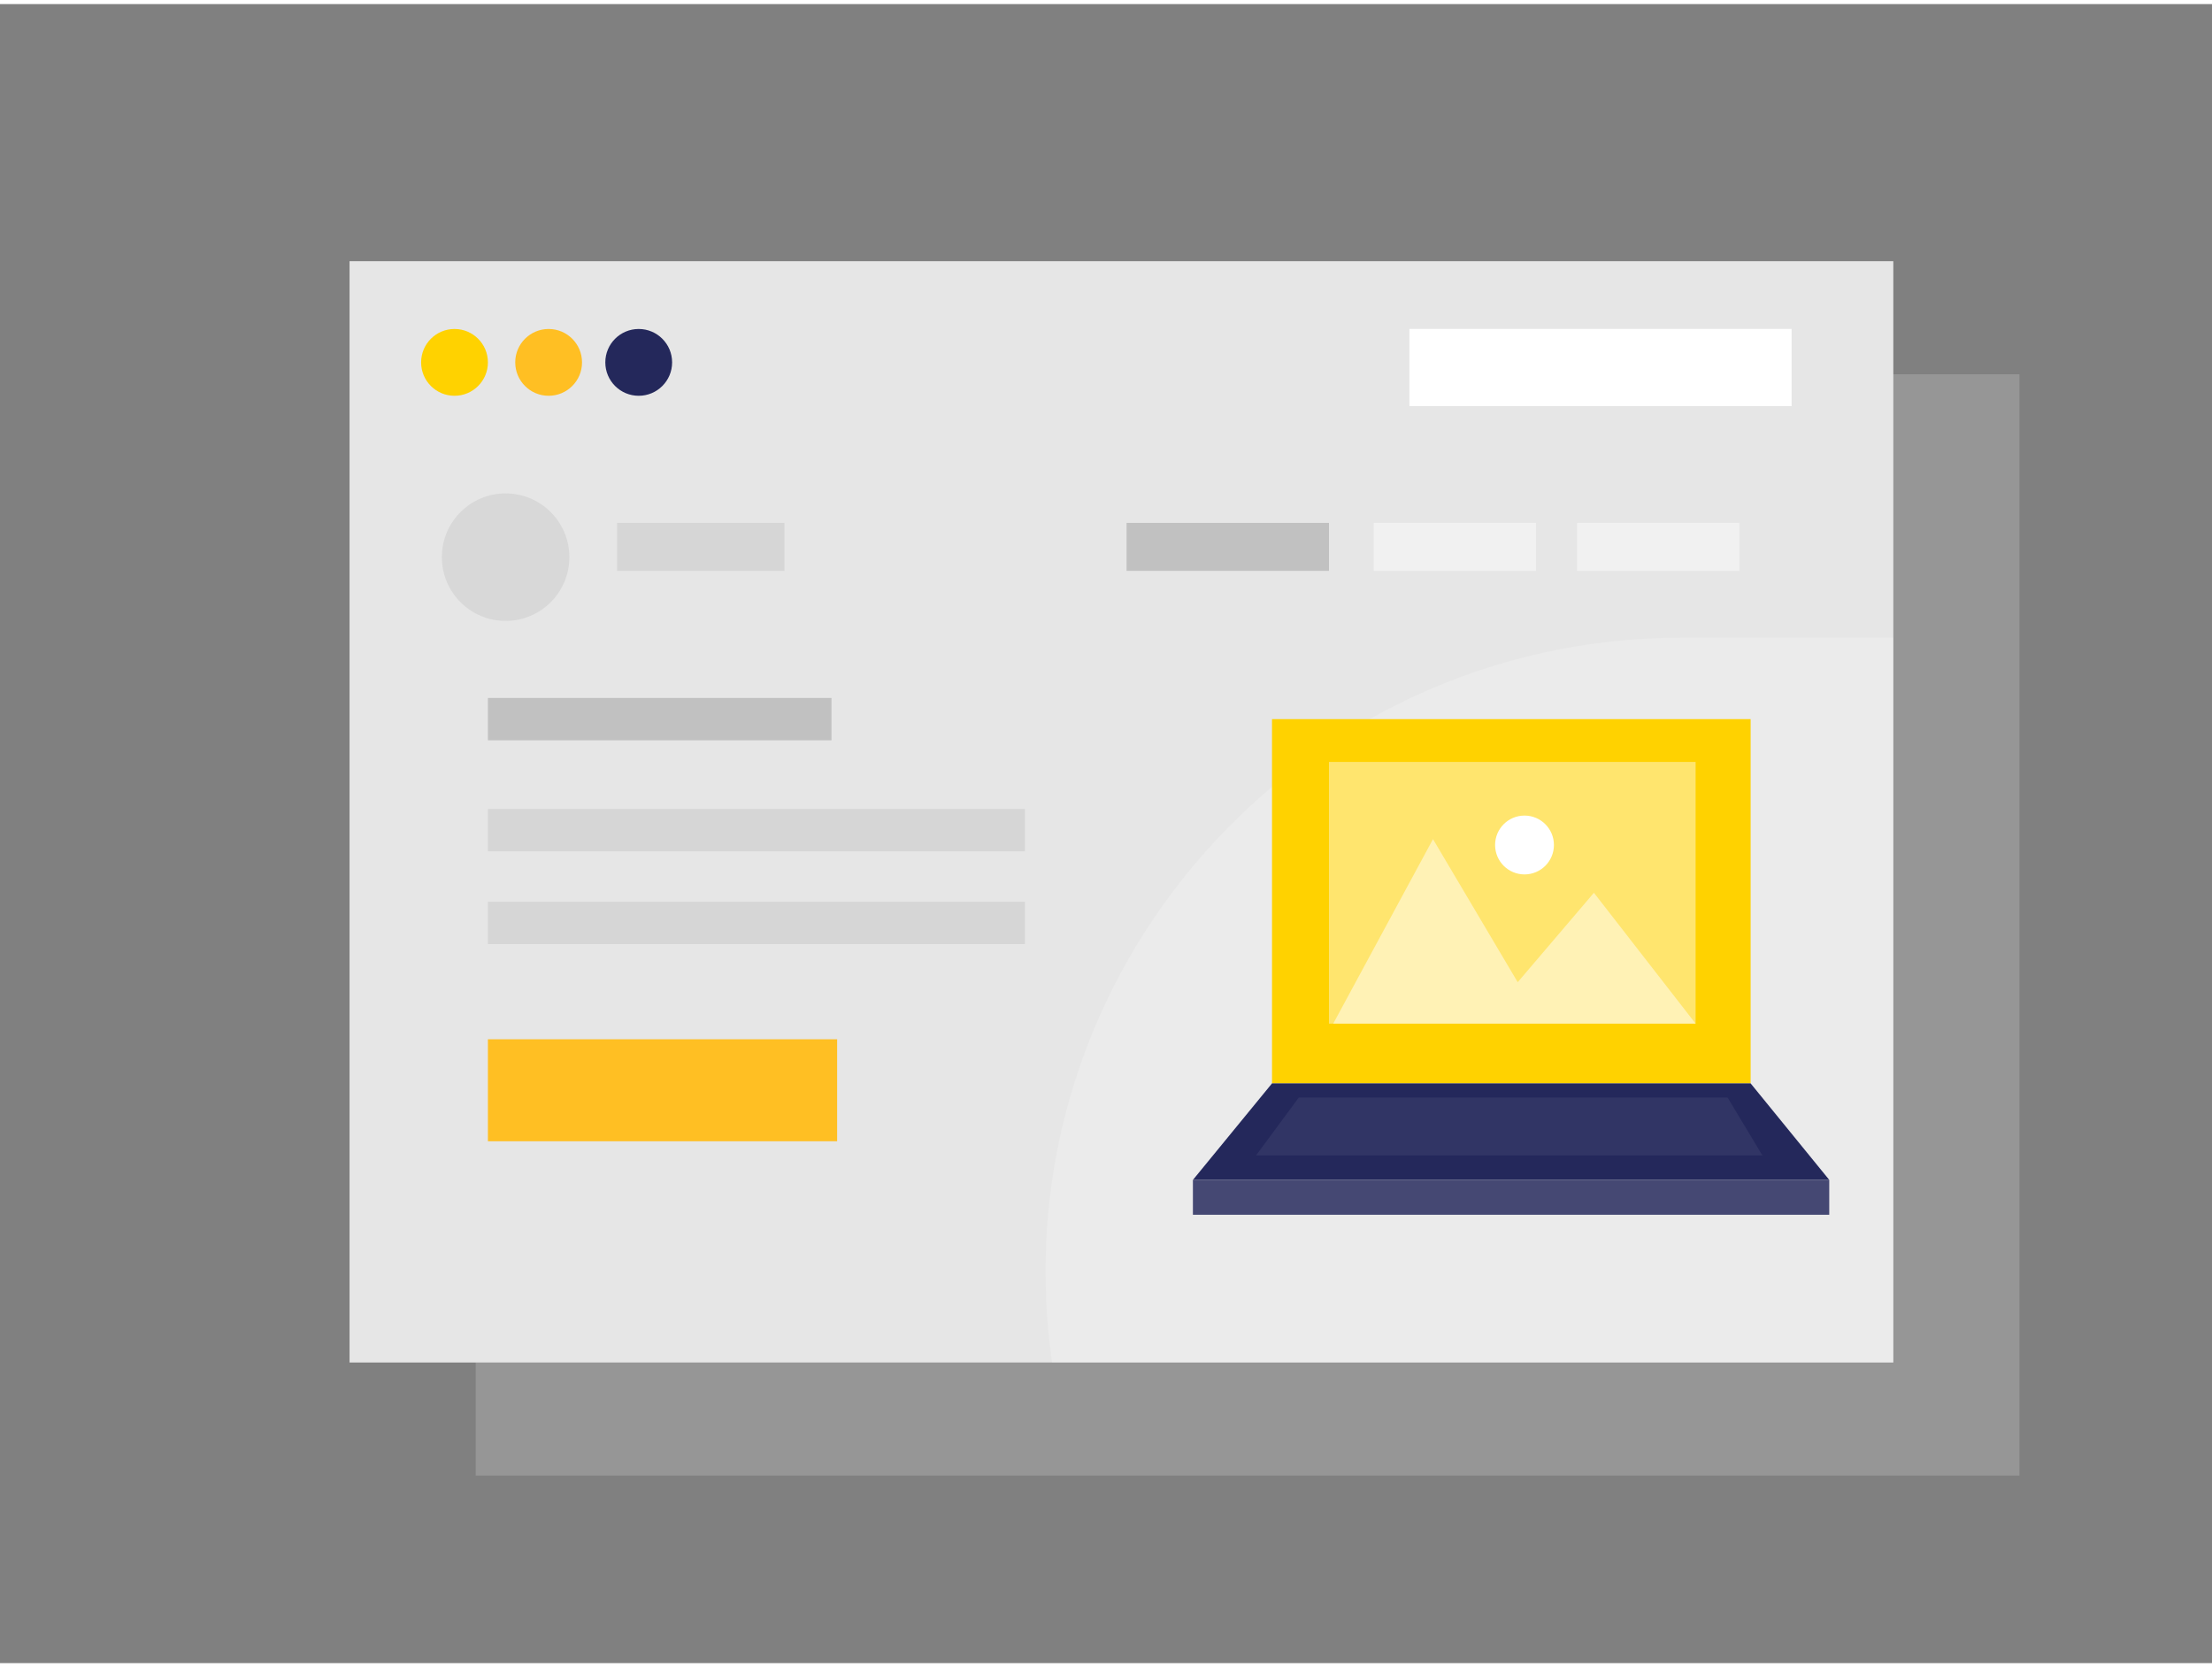 <svg id="Layer_1" data-name="Layer 1" xmlns="http://www.w3.org/2000/svg" viewBox="0 0 400 300" width="406" height="306" class="illustration styles_illustrationTablet__1DWOa"><rect x="0" y="0" width="400" height="300" fill="#808080" stroke="none"/><rect x="86.02" y="66.94" width="279.16" height="199.15" fill="#e6e6e6" opacity="0.22"></rect><rect x="63.21" y="46.49" width="279.16" height="199.15" fill="#e6e6e6"></rect><circle cx="82.19" cy="64.79" r="6.04" fill="#ffd200"></circle><circle cx="99.21" cy="64.79" r="6.04" fill="#ffbf23"></circle><circle cx="115.5" cy="64.79" r="6.04" fill="#24285b"></circle><rect x="254.87" y="58.74" width="69.11" height="13.96" fill="#fff"></rect><rect x="203.72" y="93.81" width="36.6" height="8.68" fill="#c1c1c1"></rect><rect x="111.59" y="93.81" width="30.26" height="8.68" fill="#c1c1c1" opacity="0.43"></rect><rect x="248.4" y="93.81" width="29.36" height="8.68" fill="#fff" opacity="0.43"></rect><rect x="285.17" y="93.81" width="29.36" height="8.68" fill="#fff" opacity="0.43"></rect><circle cx="91.43" cy="100.01" r="11.53" fill="#c1c1c1" opacity="0.36"></circle><rect x="88.23" y="187.19" width="63.15" height="18.44" fill="#ffbf23"></rect><rect x="88.23" y="125.47" width="62.13" height="7.66" fill="#c1c1c1"></rect><rect x="88.23" y="145.54" width="97.11" height="7.66" fill="#c1c1c1" opacity="0.44"></rect><rect x="88.23" y="162.32" width="97.11" height="7.66" fill="#c1c1c1" opacity="0.44"></rect><path d="M190.24,245.64s-.11-.7-.27-2c-8.64-68.55,45-129.08,114.12-129.08h38.28V245.64Z" fill="#fff" opacity="0.18"></path><rect x="230.02" y="129.3" width="86.55" height="65.87" fill="#ffd200"></rect><polygon points="230.02 195.17 215.72 212.62 330.79 212.62 316.57 195.17 230.02 195.17" fill="#24285b"></polygon><rect x="240.32" y="137.04" width="66.3" height="47.32" fill="#fff" opacity="0.43"></rect><rect x="215.72" y="212.62" width="115.06" height="6.3" fill="#24285b"></rect><rect x="215.72" y="212.62" width="115.06" height="6.3" fill="#fff" opacity="0.15"></rect><polygon points="234.87 197.72 227.13 208.19 318.7 208.19 312.4 197.72 234.87 197.72" fill="#fff" opacity="0.06"></polygon><polygon points="241.09 184.36 259.13 151 274.45 176.87 288.23 160.7 306.62 184.36 241.09 184.36" fill="#fff" opacity="0.49"></polygon><circle cx="275.68" cy="152.06" r="5.32" fill="#fff"></circle></svg>